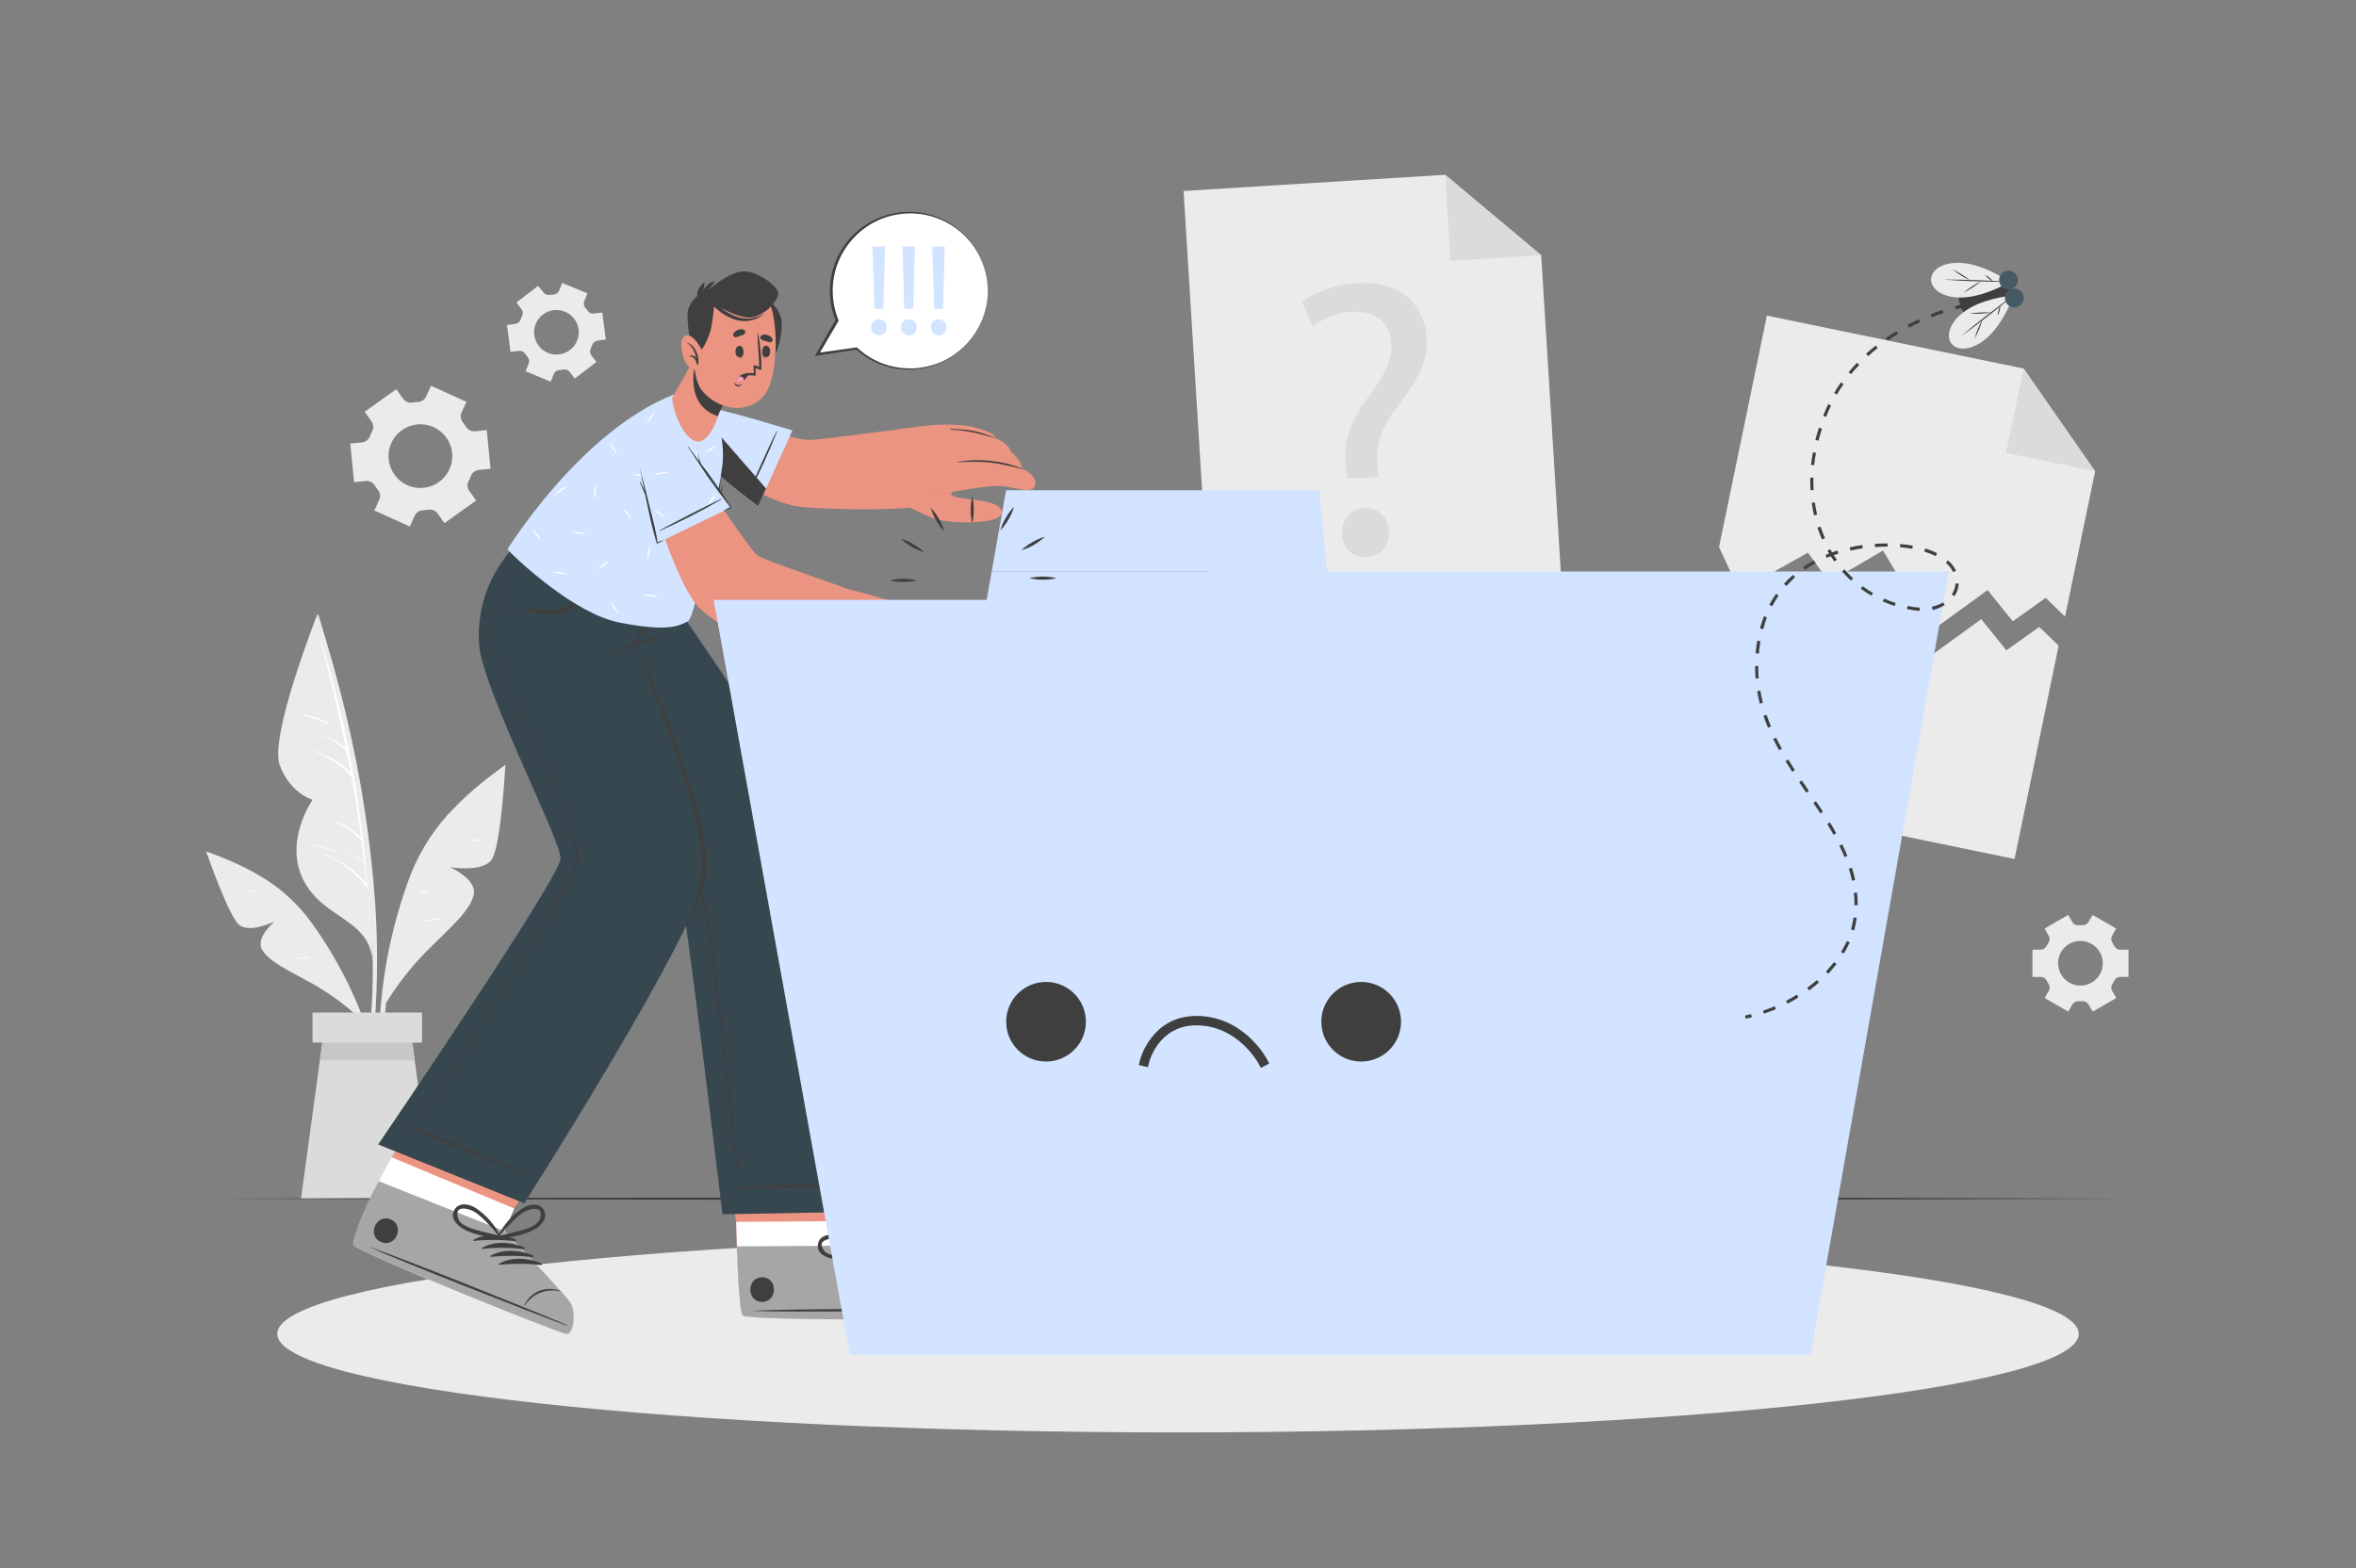 <svg width="338" height="225" viewBox="0 0 338 225" fill="none" xmlns="http://www.w3.org/2000/svg">
<rect x="0" y="0" width="338" height="225" fill="#808080" stroke="none"/>
<path d="M300.572 67.621L296.259 88.479L293.483 85.775L288.76 89.141L285.15 84.663L277.056 90.54L270.139 78.989L262.423 83.502L259.363 79.29L249.566 84.802L246.618 78.498L253.487 45.283L290.306 52.875L300.572 67.621Z" fill="#EBEBEB"/>
<path d="M290.306 52.875L300.572 67.621L287.8 64.989L290.306 52.875Z" fill="#DBDBDB"/>
<path d="M295.34 92.646L289.017 123.246L239.421 113.022L245.699 82.669L248.646 88.969L258.448 83.457L261.504 87.669L269.224 83.16L276.137 94.712L284.235 88.835L287.841 93.308L292.568 89.946L295.34 92.646Z" fill="#EBEBEB"/>
<path d="M224.355 89.059L173.813 92.183L169.798 27.401L207.329 25.078L221.106 36.621L224.355 89.059Z" fill="#EBEBEB"/>
<path d="M207.329 25.078L221.106 36.621L208.091 37.426L207.329 25.078Z" fill="#DBDBDB"/>
<path d="M193.336 68.67L193.138 67.207C192.628 64.179 193.458 60.791 196.094 57.249C198.474 54.099 199.762 51.849 199.618 49.293C199.456 46.413 197.541 44.595 193.976 44.739C191.939 44.845 189.982 45.567 188.365 46.809L186.81 43.331C188.613 41.868 191.768 40.788 194.765 40.63C201.268 40.27 204.431 44.114 204.679 48.402C204.896 52.24 202.904 55.125 200.371 58.495C198.045 61.569 197.284 64.103 197.613 66.969L197.752 68.436L193.336 68.67ZM192.534 76.639C192.417 74.552 193.746 73.004 195.724 72.895C197.703 72.787 199.145 74.174 199.262 76.266C199.37 78.242 198.158 79.835 196.067 79.951C194.071 80.064 192.628 78.615 192.516 76.639H192.534Z" fill="#DBDBDB"/>
<path d="M66.915 57.65L61.831 55.35L61.124 56.903C61.019 57.124 60.856 57.314 60.652 57.45C60.448 57.586 60.211 57.665 59.966 57.676C59.686 57.686 59.408 57.713 59.132 57.758C58.89 57.793 58.642 57.763 58.416 57.669C58.19 57.576 57.993 57.423 57.847 57.227L56.852 55.836L52.313 59.085L53.309 60.475C53.448 60.676 53.529 60.911 53.545 61.154C53.561 61.397 53.511 61.64 53.399 61.857C53.271 62.105 53.155 62.358 53.052 62.617C52.963 62.846 52.813 63.046 52.619 63.196C52.424 63.346 52.192 63.44 51.948 63.468L50.249 63.635L50.795 69.183L52.503 69.012C52.748 68.992 52.993 69.04 53.213 69.149C53.433 69.259 53.619 69.426 53.751 69.633C53.823 69.75 53.9 69.862 53.981 69.975C54.062 70.088 54.143 70.195 54.229 70.303C54.384 70.492 54.484 70.721 54.518 70.963C54.551 71.205 54.517 71.452 54.418 71.676L53.706 73.242L58.794 75.546L59.502 73.984C59.607 73.763 59.771 73.574 59.976 73.438C60.181 73.303 60.419 73.226 60.664 73.215C60.94 73.204 61.216 73.177 61.489 73.134C61.731 73.098 61.978 73.129 62.205 73.222C62.431 73.316 62.627 73.469 62.773 73.665L63.769 75.055L68.312 71.806L67.316 70.416C67.173 70.217 67.089 69.982 67.073 69.738C67.057 69.494 67.11 69.25 67.226 69.034C67.351 68.788 67.464 68.536 67.564 68.278C67.651 68.048 67.8 67.847 67.995 67.697C68.19 67.546 68.423 67.453 68.668 67.428L70.376 67.257L69.826 61.709L68.118 61.875C67.875 61.896 67.63 61.85 67.412 61.741C67.193 61.632 67.008 61.465 66.879 61.258C66.802 61.142 66.726 61.029 66.644 60.916C66.563 60.804 66.482 60.691 66.397 60.588C66.242 60.397 66.143 60.167 66.11 59.923C66.076 59.68 66.11 59.432 66.207 59.206L66.915 57.65ZM64.031 62.784C64.558 63.518 64.855 64.392 64.884 65.295C64.914 66.198 64.675 67.09 64.197 67.857C63.719 68.624 63.024 69.232 62.2 69.605C61.376 69.978 60.459 70.098 59.567 69.951C58.674 69.804 57.845 69.395 57.185 68.778C56.525 68.16 56.063 67.361 55.858 66.481C55.652 65.601 55.713 64.68 56.032 63.834C56.351 62.989 56.914 62.257 57.649 61.731C58.635 61.026 59.862 60.741 61.058 60.938C62.255 61.136 63.324 61.8 64.031 62.784Z" fill="#EBEBEB"/>
<path d="M296.71 131.27L293.321 133.223L293.92 134.258C294.01 134.406 294.054 134.577 294.049 134.75C294.043 134.924 293.988 135.092 293.889 135.234C293.785 135.396 293.686 135.563 293.596 135.738C293.522 135.893 293.405 136.024 293.259 136.115C293.112 136.206 292.943 136.253 292.771 136.251H291.581V140.162H292.78C292.952 140.159 293.121 140.207 293.268 140.298C293.414 140.388 293.531 140.519 293.605 140.675C293.695 140.85 293.794 141.017 293.898 141.179C293.997 141.321 294.052 141.489 294.058 141.662C294.063 141.835 294.019 142.006 293.929 142.155L293.33 143.19L296.719 145.143L297.323 144.104C297.41 143.956 297.537 143.836 297.689 143.756C297.841 143.677 298.012 143.641 298.184 143.654H298.76C298.932 143.642 299.103 143.678 299.254 143.757C299.406 143.837 299.533 143.956 299.621 144.104L300.225 145.148L303.61 143.195L303.01 142.155C302.925 142.006 302.883 141.836 302.89 141.664C302.896 141.492 302.95 141.326 303.046 141.183C303.15 141.021 303.249 140.85 303.339 140.679C303.413 140.524 303.53 140.393 303.676 140.302C303.823 140.211 303.992 140.164 304.164 140.166H305.363V136.256H304.155C303.983 136.258 303.814 136.21 303.667 136.119C303.521 136.029 303.404 135.898 303.33 135.743C303.24 135.572 303.141 135.401 303.037 135.239C302.941 135.096 302.887 134.929 302.881 134.758C302.874 134.586 302.916 134.416 303.001 134.267L303.601 133.227L300.216 131.274L299.612 132.3C299.525 132.447 299.398 132.568 299.246 132.647C299.094 132.727 298.923 132.762 298.751 132.75H298.463H298.175C298.003 132.762 297.831 132.726 297.679 132.646C297.526 132.567 297.398 132.447 297.309 132.3L296.71 131.27ZM298.463 135.005C299.098 135.004 299.719 135.191 300.247 135.543C300.776 135.894 301.188 136.395 301.431 136.98C301.675 137.566 301.738 138.211 301.615 138.832C301.491 139.454 301.185 140.026 300.736 140.474C300.287 140.922 299.715 141.228 299.092 141.351C298.47 141.475 297.824 141.411 297.237 141.168C296.651 140.925 296.15 140.513 295.798 139.986C295.445 139.458 295.258 138.838 295.259 138.204C295.258 137.783 295.341 137.367 295.501 136.978C295.662 136.59 295.898 136.236 296.196 135.939C296.493 135.641 296.847 135.405 297.236 135.244C297.625 135.083 298.042 135 298.463 135V135.005Z" fill="#EBEBEB"/>
<path d="M77.199 41.022L74.094 43.398L74.811 44.347C74.918 44.483 74.983 44.646 75 44.817C75.017 44.989 74.984 45.162 74.905 45.315C74.819 45.49 74.744 45.67 74.68 45.855C74.624 46.017 74.525 46.161 74.391 46.27C74.259 46.379 74.098 46.449 73.927 46.471L72.737 46.624L73.242 50.499L74.432 50.346C74.605 50.322 74.782 50.347 74.941 50.419C75.101 50.49 75.237 50.606 75.333 50.751C75.442 50.907 75.559 51.058 75.685 51.201C75.801 51.328 75.878 51.487 75.907 51.657C75.936 51.826 75.915 52.001 75.847 52.16L75.397 53.267L79.002 54.765L79.453 53.658C79.52 53.499 79.63 53.362 79.771 53.263C79.912 53.163 80.078 53.105 80.25 53.096L80.539 53.064L80.823 53.019C80.989 52.988 81.162 53.002 81.32 53.062C81.479 53.121 81.619 53.223 81.724 53.356L82.458 54.315L85.564 51.939L84.838 50.989C84.733 50.852 84.669 50.689 84.652 50.517C84.635 50.345 84.667 50.172 84.743 50.017C84.829 49.843 84.904 49.665 84.969 49.482C85.024 49.319 85.124 49.176 85.257 49.067C85.39 48.958 85.551 48.888 85.721 48.865L86.911 48.712L86.406 44.838L85.216 44.991C85.044 45.016 84.868 44.991 84.708 44.92C84.549 44.849 84.412 44.735 84.315 44.59C84.203 44.428 84.085 44.276 83.959 44.141C83.854 44.01 83.786 43.854 83.762 43.689C83.739 43.523 83.76 43.354 83.824 43.2L84.275 42.093L80.669 40.594L80.219 41.702C80.151 41.86 80.04 41.996 79.899 42.095C79.759 42.195 79.593 42.253 79.421 42.264L79.132 42.291L78.867 42.3C78.7 42.331 78.528 42.316 78.369 42.257C78.21 42.197 78.07 42.096 77.965 41.962L77.199 41.022ZM79.421 44.501C80.049 44.42 80.686 44.527 81.253 44.808C81.82 45.089 82.291 45.531 82.607 46.078C82.923 46.626 83.069 47.255 83.027 47.886C82.985 48.516 82.757 49.12 82.371 49.622C81.986 50.123 81.461 50.499 80.861 50.703C80.262 50.907 79.616 50.928 79.004 50.766C78.393 50.603 77.843 50.263 77.425 49.788C77.007 49.314 76.738 48.727 76.654 48.1C76.597 47.682 76.624 47.258 76.733 46.85C76.842 46.443 77.03 46.06 77.288 45.726C77.545 45.391 77.866 45.111 78.232 44.901C78.598 44.69 79.002 44.554 79.421 44.501Z" fill="#EBEBEB"/>
<path d="M53.999 142.551C54.168 138.201 54.108 133.845 53.819 129.501C53.174 120.531 51.804 111.628 49.722 102.879C48.577 97.956 47.171 93.114 45.702 88.276C45.657 88.128 45.423 88.168 45.463 88.322C50.001 105.376 53.724 122.972 53.467 140.702C53.395 145.652 52.818 150.534 52.349 155.466C52.349 155.597 52.552 155.65 52.584 155.515C53.517 151.281 53.823 146.862 53.999 142.551Z" fill="#EBEBEB"/>
<path d="M45.463 88.308C45.463 88.308 38.595 105.723 40.132 109.8C41.669 113.877 44.841 114.75 44.841 114.75C44.841 114.75 40.637 120.744 43.575 126.364C46.513 131.985 53.039 131.719 53.49 138.091C53.476 138.123 53.837 111.479 45.463 88.308Z" fill="#EBEBEB"/>
<path d="M52.728 127.12C52.739 127.092 52.739 127.059 52.728 127.03C51.827 115.141 49.592 103.39 46.067 91.998C46.067 91.966 46 91.975 46.009 91.998C47.37 97.098 48.571 102.219 49.614 107.361C48.691 106.488 47.563 105.859 46.333 105.534C46.333 105.534 46.297 105.561 46.333 105.57C47.625 106.043 48.786 106.814 49.722 107.82C49.92 108.832 50.119 109.84 50.303 110.853C48.767 109.138 46.64 108.288 44.508 107.478C44.503 107.48 44.499 107.484 44.496 107.488C44.493 107.492 44.492 107.497 44.492 107.503C44.492 107.508 44.493 107.513 44.496 107.518C44.499 107.522 44.503 107.525 44.508 107.527C46.73 108.427 48.938 109.588 50.443 111.501C50.966 114.39 51.426 117.289 51.822 120.199C50.713 119.039 49.29 118.224 47.726 117.855C47.676 117.855 47.649 117.913 47.699 117.927C49.305 118.399 50.739 119.328 51.827 120.6H51.854C51.989 121.62 52.118 122.644 52.241 123.673C51.383 122.948 50.414 122.365 49.371 121.945C49.344 121.945 49.326 121.977 49.371 121.986C50.435 122.446 51.41 123.091 52.25 123.889C52.25 123.889 52.273 123.889 52.286 123.889C52.399 124.866 52.512 125.842 52.611 126.819C51.063 124.951 49.055 123.518 46.784 122.661C46.774 122.661 46.765 122.665 46.758 122.672C46.752 122.678 46.748 122.687 46.748 122.697C46.748 122.707 46.752 122.716 46.758 122.722C46.765 122.729 46.774 122.733 46.784 122.733C49.026 123.72 50.996 125.235 52.525 127.147C52.542 127.168 52.565 127.184 52.59 127.192C52.616 127.2 52.644 127.2 52.669 127.192C52.818 128.691 52.953 130.189 53.062 131.692C53.062 131.715 53.098 131.715 53.098 131.692C52.98 130.183 52.857 128.659 52.728 127.12Z" fill="white"/>
<path d="M47.207 103.82C45.964 103.047 44.543 102.604 43.079 102.533C43.072 102.533 43.065 102.535 43.06 102.54C43.055 102.545 43.052 102.552 43.052 102.56C43.052 102.567 43.055 102.574 43.06 102.579C43.065 102.584 43.072 102.586 43.079 102.586C44.494 102.854 45.867 103.308 47.162 103.937C47.216 103.95 47.257 103.856 47.207 103.82Z" fill="white"/>
<path d="M48.041 122.256C47.085 121.708 46.032 121.349 44.94 121.198C44.904 121.198 44.9 121.248 44.94 121.257C46.007 121.471 47.038 121.831 48.005 122.328C48.045 122.35 48.081 122.278 48.041 122.256Z" fill="white"/>
<path d="M72.062 110.101C69.156 112.107 66.488 114.435 64.107 117.041C61.653 119.799 59.759 123.009 58.533 126.491C55.922 133.744 54.519 141.375 54.377 149.081C54.29 153.348 54.7 157.611 55.599 161.784C55.606 161.814 55.625 161.841 55.651 161.858C55.677 161.875 55.709 161.881 55.74 161.875C55.77 161.869 55.798 161.852 55.816 161.827C55.834 161.801 55.842 161.77 55.838 161.739C54.719 154.375 54.762 146.882 55.964 139.532C57.145 132.332 58.997 124.493 63.585 118.638C66.081 115.448 69.195 112.941 72.273 110.349C72.436 110.205 72.228 109.984 72.062 110.101Z" fill="#EBEBEB"/>
<path d="M55.387 143.888C57.041 141.216 58.984 138.735 61.182 136.49C64.621 133.056 67.514 130.617 67.965 128.349C68.416 126.081 64.522 124.407 64.522 124.407C64.522 124.407 69.276 125.262 70.579 123.269C71.881 121.275 72.508 109.728 72.508 109.728C72.508 109.728 63.855 115.897 59.822 124.546C55.788 133.196 55.387 143.888 55.387 143.888Z" fill="#EBEBEB"/>
<path d="M69.403 120.559C68.833 120.475 68.255 120.455 67.681 120.501C67.614 120.501 67.618 120.618 67.681 120.622C68.249 120.622 68.821 120.595 69.389 120.622C69.396 120.621 69.401 120.617 69.406 120.613C69.411 120.608 69.414 120.602 69.415 120.595C69.417 120.589 69.416 120.582 69.414 120.576C69.412 120.569 69.408 120.564 69.403 120.559Z" fill="white"/>
<path d="M63.188 131.76C62.274 131.779 61.371 131.958 60.52 132.291C60.52 132.291 60.52 132.336 60.52 132.331C61.421 132.12 62.291 132.034 63.184 131.881C63.195 131.876 63.205 131.868 63.212 131.858C63.219 131.847 63.223 131.835 63.224 131.822C63.224 131.809 63.221 131.797 63.215 131.786C63.209 131.775 63.199 131.766 63.188 131.76Z" fill="white"/>
<path d="M61.322 127.89C60.943 127.887 60.564 127.92 60.191 127.989C60.184 127.992 60.178 127.996 60.174 128.002C60.17 128.008 60.167 128.015 60.167 128.023C60.167 128.03 60.17 128.037 60.174 128.043C60.178 128.049 60.184 128.054 60.191 128.056C60.569 128.078 60.948 128.062 61.322 128.007C61.338 128.007 61.353 128.001 61.364 127.99C61.375 127.979 61.381 127.964 61.381 127.948C61.381 127.933 61.375 127.918 61.364 127.907C61.353 127.896 61.338 127.89 61.322 127.89Z" fill="white"/>
<path d="M30.019 122.351C32.835 123.304 35.534 124.573 38.063 126.135C40.688 127.8 42.964 129.958 44.765 132.489C48.554 137.756 51.456 143.607 53.354 149.81C54.413 153.244 55.067 156.79 55.301 160.376C55.296 160.399 55.283 160.42 55.265 160.434C55.247 160.449 55.224 160.458 55.2 160.458C55.176 160.458 55.153 160.449 55.135 160.434C55.116 160.42 55.103 160.399 55.098 160.376C54.303 154.158 52.536 148.104 49.862 142.434C47.234 136.876 43.922 130.964 38.856 127.283C36.098 125.28 32.998 123.966 29.906 122.58C29.744 122.526 29.857 122.297 30.019 122.351Z" fill="#EBEBEB"/>
<path d="M51.335 145.845C49.377 144.066 47.23 142.507 44.931 141.196C41.353 139.212 38.446 137.907 37.559 136.174C36.671 134.442 39.433 132.192 39.433 132.192C39.433 132.192 35.783 133.992 34.269 132.664C32.755 131.337 29.573 122.157 29.573 122.157C29.573 122.157 38.005 125.149 43.264 131.22C48.523 137.29 51.335 145.845 51.335 145.845Z" fill="#EBEBEB"/>
<path d="M44.337 137.394C43.508 137.336 42.675 137.439 41.885 137.695C41.885 137.695 41.885 137.736 41.885 137.732C42.691 137.593 43.506 137.509 44.323 137.48C44.382 137.48 44.395 137.398 44.337 137.394Z" fill="white"/>
<path d="M36.982 127.764C36.604 127.733 36.223 127.754 35.85 127.827C35.81 127.827 35.824 127.899 35.85 127.894C36.225 127.854 36.59 127.867 36.959 127.858C36.971 127.859 36.982 127.855 36.991 127.848C37 127.842 37.007 127.832 37.009 127.82C37.012 127.809 37.011 127.798 37.006 127.787C37.001 127.777 36.992 127.769 36.982 127.764Z" fill="white"/>
<path d="M62.21 171.981H43.178L45.892 152.131L46.586 147.042H58.803L59.497 152.131L62.21 171.981Z" fill="#DBDBDB"/>
<path d="M59.497 152.131H45.891L46.585 147.042H58.803L59.497 152.131Z" fill="#C7C7C7"/>
<path d="M60.547 145.278H44.837V149.589H60.547V145.278Z" fill="#DBDBDB"/>
<path d="M31.078 171.981L65.333 171.873L99.588 171.833L168.099 171.756L236.609 171.833L270.864 171.873L305.119 171.981L270.864 172.093L236.609 172.13L168.099 172.206L99.588 172.13L65.333 172.089L31.078 171.981Z" fill="#3F3F3F"/>
<path d="M169 205.519C240.369 205.519 298.224 199.189 298.224 191.38C298.224 183.572 240.369 177.242 169 177.242C97.632 177.242 39.776 183.572 39.776 191.38C39.776 199.189 97.632 205.519 169 205.519Z" fill="#EBEBEB"/>
<path d="M138.918 189.04C137.868 189.396 107.759 189.49 106.605 188.779C106.155 188.509 105.898 184.131 105.704 178.83C105.663 177.687 105.632 176.503 105.605 175.306L103.203 159.268L123.334 159.138L125.231 175.18L125.155 178.708C125.155 178.708 136.701 183.816 137.881 184.743C139.062 185.67 139.968 188.685 138.918 189.04Z" fill="#EB9481"/>
<path d="M138.918 189.04C137.868 189.396 107.759 189.49 106.605 188.779C106.073 188.446 105.785 182.052 105.623 175.306L125.209 175.18L125.132 178.708C125.132 178.708 136.678 183.816 137.859 184.743C139.039 185.67 139.968 188.685 138.918 189.04Z" fill="white"/>
<path d="M138.918 189.04C137.868 189.396 107.759 189.49 106.605 188.779C106.155 188.509 105.898 184.131 105.704 178.83L125.114 178.708C125.114 178.708 136.66 183.816 137.841 184.743C139.022 185.67 139.968 188.685 138.918 189.04Z" fill="#A6A6A6"/>
<path d="M138.481 187.839C133.433 187.731 113.063 187.78 108.065 188.059C108.025 188.059 108.025 188.086 108.065 188.091C113.068 188.302 133.438 188.091 138.481 187.92C138.589 187.915 138.589 187.839 138.481 187.839Z" fill="#3F3F3F"/>
<path d="M135.917 183.667C135.355 183.655 134.798 183.759 134.279 183.973C133.76 184.186 133.291 184.505 132.902 184.909C132.192 185.631 131.792 186.599 131.784 187.61C131.784 187.641 131.838 187.641 131.843 187.61C132.01 186.614 132.496 185.699 133.227 185.002C133.958 184.304 134.895 183.861 135.899 183.739C135.908 183.742 135.918 183.74 135.927 183.735C135.935 183.73 135.941 183.722 135.944 183.712C135.946 183.703 135.944 183.693 135.939 183.684C135.934 183.676 135.926 183.67 135.917 183.667Z" fill="#3F3F3F"/>
<path d="M127.088 179.203C125.069 179.181 122.73 179.901 121.477 181.557C121.432 181.62 121.522 181.687 121.581 181.656C123.345 180.726 125.203 179.987 127.124 179.451C127.154 179.443 127.179 179.424 127.196 179.398C127.213 179.373 127.22 179.342 127.215 179.311C127.211 179.281 127.196 179.253 127.172 179.233C127.149 179.213 127.119 179.203 127.088 179.203Z" fill="#3F3F3F"/>
<path d="M128.656 179.802C126.633 179.802 124.294 180.504 123.045 182.155C122.996 182.223 123.086 182.29 123.149 182.259C124.91 181.326 126.767 180.585 128.688 180.049C128.717 180.041 128.742 180.023 128.759 179.998C128.776 179.973 128.783 179.942 128.779 179.912C128.776 179.882 128.761 179.854 128.738 179.834C128.716 179.814 128.687 179.802 128.656 179.802Z" fill="#3F3F3F"/>
<path d="M130.216 180.405C128.197 180.405 125.858 181.103 124.605 182.758C124.56 182.821 124.65 182.889 124.708 182.857C126.472 181.928 128.331 181.189 130.252 180.653C130.281 180.644 130.307 180.626 130.324 180.6C130.341 180.574 130.348 180.543 130.343 180.513C130.339 180.482 130.323 180.455 130.3 180.435C130.276 180.415 130.246 180.404 130.216 180.405Z" fill="#3F3F3F"/>
<path d="M131.779 181.008C129.756 180.986 127.417 181.706 126.169 183.361C126.119 183.424 126.214 183.492 126.272 183.46C128.036 182.53 129.894 181.791 131.816 181.256C131.845 181.247 131.871 181.229 131.888 181.203C131.905 181.177 131.912 181.146 131.907 181.116C131.903 181.085 131.887 181.058 131.864 181.038C131.84 181.018 131.81 181.007 131.779 181.008Z" fill="#3F3F3F"/>
<path d="M109.336 183.267C107.083 183.267 107.083 186.799 109.336 186.786C111.59 186.772 111.608 183.253 109.336 183.267Z" fill="#3F3F3F"/>
<path d="M129.256 173.812C128.233 172.966 126.944 173.812 126.317 174.681C125.275 176.216 124.653 177.997 124.515 179.847C124.515 179.887 124.546 179.905 124.578 179.905C124.586 179.944 124.603 179.979 124.627 180.009C124.652 180.039 124.684 180.063 124.719 180.079C124.755 180.094 124.794 180.101 124.833 180.098C124.872 180.095 124.91 180.083 124.943 180.063C126.376 179.068 128.034 178.177 129.12 176.769C129.738 175.95 130.243 174.6 129.256 173.812ZM126.795 178.105C126.101 178.614 125.384 179.086 124.708 179.622C125.069 178.614 125.38 177.597 125.84 176.625C126.052 176.159 126.296 175.708 126.57 175.275C127.02 174.604 128.985 172.912 129.193 175.104C129.31 176.305 127.62 177.502 126.795 178.105Z" fill="#3F3F3F"/>
<path d="M119.485 180.612C121.243 180.873 123.059 180.369 124.785 180.095C124.822 180.085 124.857 180.066 124.886 180.041C124.915 180.015 124.938 179.983 124.952 179.947C124.967 179.912 124.973 179.873 124.969 179.834C124.966 179.796 124.954 179.758 124.934 179.726C124.94 179.72 124.946 179.714 124.949 179.707C124.953 179.699 124.955 179.691 124.955 179.683C124.955 179.675 124.953 179.666 124.949 179.659C124.946 179.652 124.94 179.645 124.934 179.64C123.547 178.405 121.859 177.556 120.039 177.178C118.976 176.976 117.471 177.268 117.335 178.587C117.173 179.829 118.458 180.45 119.485 180.612ZM118.259 179.469C116.907 177.741 119.49 177.592 120.265 177.772C120.768 177.898 121.262 178.057 121.743 178.249C122.729 178.658 123.693 179.116 124.632 179.622C123.776 179.708 122.933 179.861 122.081 179.978C121.063 180.113 119.016 180.419 118.259 179.469Z" fill="#3F3F3F"/>
<path d="M73.603 85.14C73.603 85.14 96.979 124.848 97.605 127.638C98.565 131.922 103.653 174.226 103.653 174.226L127.989 173.776C127.989 173.776 123.798 136.476 119.828 124.186C116.97 115.335 96.339 85.977 96.339 85.977L73.603 85.14Z" fill="#37474F"/>
<path d="M125.777 170.068C122.284 170.041 109.904 169.902 105.253 170.334C105.217 170.334 105.222 170.397 105.253 170.401C106.853 170.631 122.279 170.275 125.772 170.163C125.779 170.166 125.787 170.166 125.795 170.166C125.803 170.165 125.81 170.162 125.816 170.158C125.823 170.153 125.828 170.148 125.832 170.141C125.836 170.134 125.838 170.127 125.838 170.119C125.839 170.111 125.837 170.103 125.834 170.096C125.831 170.089 125.826 170.083 125.82 170.078C125.814 170.073 125.807 170.07 125.799 170.068C125.792 170.066 125.784 170.067 125.777 170.068Z" fill="#3F3F3F"/>
<path d="M77.591 88.785C79.123 91.183 80.746 93.532 82.305 95.913C83.864 98.293 85.433 100.674 86.978 103.05C90.061 107.85 93.066 112.681 95.992 117.544C97.42 119.799 98.642 122.177 99.642 124.65C100.555 127.124 101.242 129.675 101.693 132.273C102.17 134.878 102.486 137.511 102.779 140.143C103.079 142.942 103.393 145.743 103.721 148.545C104.361 154.278 105.002 160.011 105.645 165.744C105.722 166.446 105.798 167.148 105.87 167.854C105.87 167.958 105.695 167.976 105.681 167.854C104.965 162.162 104.37 156.447 103.721 150.754C103.396 147.913 103.073 145.074 102.752 142.236C102.45 139.594 102.161 136.948 101.751 134.325C101.375 131.735 100.803 129.178 100.039 126.675C99.197 124.083 98.07 121.593 96.677 119.25C93.86 114.394 90.877 109.624 87.893 104.85C84.91 100.075 81.845 95.26 78.7 90.544C78.312 89.964 77.92 89.383 77.514 88.812C77.483 88.781 77.564 88.74 77.591 88.785Z" fill="#3F3F3F"/>
<path d="M81.264 191.38C80.156 191.313 51.52 179.73 50.727 178.632C50.692 178.567 50.676 178.494 50.682 178.42C50.682 177.435 52.669 173.997 54.328 169.479C54.431 169.191 55.17 167.85 56.194 166.045C59.037 161.1 63.995 152.581 63.995 152.581L82.711 160.006L73.751 173.394L72.359 176.634C72.359 176.634 81.142 185.701 81.882 186.984C82.621 188.266 82.368 191.443 81.264 191.38Z" fill="#EB9481"/>
<path d="M81.264 191.38C80.156 191.313 51.52 179.73 50.727 178.632C50.692 178.567 50.676 178.494 50.682 178.42C50.682 177.435 52.669 173.997 54.328 169.479C54.431 169.191 55.17 167.85 56.194 166.045L73.769 173.394L72.377 176.634C72.377 176.634 81.16 185.701 81.9 186.984C82.639 188.266 82.368 191.443 81.264 191.38Z" fill="white"/>
<path d="M81.264 191.38C80.156 191.313 51.52 179.73 50.727 178.632C50.42 178.213 51.7 174.312 54.332 169.479L72.359 176.638C72.359 176.638 81.142 185.697 81.886 186.988C82.63 188.28 82.368 191.443 81.264 191.38Z" fill="#A6A6A6"/>
<path d="M81.309 190.102C76.672 188.113 57.771 180.527 53.034 178.916C52.994 178.916 52.985 178.916 53.034 178.943C57.591 181.013 76.55 188.446 81.291 190.192C81.381 190.215 81.408 190.143 81.309 190.102Z" fill="#3F3F3F"/>
<path d="M80.498 185.274C79.984 185.048 79.428 184.932 78.867 184.932C78.305 184.932 77.749 185.048 77.235 185.274C76.311 185.678 75.578 186.423 75.189 187.353C75.189 187.38 75.23 187.403 75.243 187.376C75.775 186.513 76.572 185.845 77.515 185.473C78.458 185.1 79.497 185.043 80.475 185.31C80.483 185.308 80.49 185.303 80.494 185.296C80.498 185.29 80.499 185.282 80.498 185.274Z" fill="#3F3F3F"/>
<path d="M73.995 177.831C72.134 177.052 69.691 176.845 67.911 177.912C67.843 177.952 67.911 178.047 67.969 178.042C69.954 177.841 71.954 177.852 73.936 178.074C73.967 178.077 73.997 178.069 74.022 178.052C74.048 178.034 74.065 178.008 74.073 177.978C74.08 177.948 74.076 177.917 74.061 177.89C74.047 177.863 74.023 177.842 73.995 177.831Z" fill="#3F3F3F"/>
<path d="M75.216 178.974C73.355 178.196 70.912 177.989 69.132 179.055C69.065 179.095 69.132 179.19 69.191 179.186C71.175 178.982 73.176 178.993 75.158 179.217C75.188 179.22 75.219 179.212 75.244 179.195C75.269 179.177 75.287 179.151 75.294 179.121C75.301 179.091 75.297 179.06 75.283 179.033C75.269 179.006 75.245 178.985 75.216 178.974Z" fill="#3F3F3F"/>
<path d="M76.442 180.117C74.576 179.339 72.134 179.132 70.358 180.198C70.286 180.238 70.358 180.333 70.412 180.328C72.396 180.125 74.397 180.136 76.379 180.36C76.41 180.365 76.442 180.359 76.468 180.341C76.495 180.324 76.514 180.298 76.522 180.267C76.53 180.237 76.526 180.204 76.511 180.177C76.496 180.149 76.472 180.128 76.442 180.117Z" fill="#3F3F3F"/>
<path d="M77.663 181.26C75.798 180.482 73.359 180.275 71.579 181.337C71.507 181.382 71.579 181.476 71.633 181.471C73.618 181.268 75.618 181.279 77.6 181.503C77.631 181.508 77.663 181.502 77.69 181.484C77.716 181.467 77.735 181.441 77.743 181.41C77.751 181.38 77.747 181.347 77.733 181.32C77.718 181.292 77.693 181.271 77.663 181.26Z" fill="#3F3F3F"/>
<path d="M56.009 174.946C53.904 174.11 52.597 177.381 54.711 178.218C56.825 179.055 58.136 175.783 56.009 174.946Z" fill="#3F3F3F"/>
<path d="M78.028 173.646C77.393 172.481 75.892 172.769 74.977 173.349C73.436 174.38 72.193 175.797 71.372 177.457C71.368 177.465 71.367 177.473 71.367 177.481C71.366 177.489 71.368 177.497 71.372 177.504C71.375 177.512 71.38 177.518 71.386 177.523C71.393 177.529 71.4 177.532 71.408 177.534C71.408 177.682 71.507 177.858 71.683 177.822C73.391 177.43 75.261 177.228 76.794 176.328C77.672 175.806 78.628 174.749 78.028 173.646ZM74.13 176.702C73.296 176.913 72.458 177.084 71.633 177.327C72.316 176.506 73.039 175.721 73.801 174.973C74.176 174.617 74.575 174.286 74.995 173.984C75.649 173.534 78.118 172.701 77.488 174.812C77.141 175.977 75.126 176.45 74.13 176.702Z" fill="#3F3F3F"/>
<path d="M66.415 176.287C67.947 177.187 69.817 177.399 71.521 177.795C71.696 177.835 71.814 177.66 71.8 177.507C71.808 177.506 71.817 177.503 71.823 177.498C71.83 177.493 71.836 177.487 71.84 177.479C71.843 177.471 71.845 177.463 71.844 177.454C71.844 177.446 71.841 177.438 71.836 177.43C71.016 175.766 69.773 174.346 68.231 173.313C67.329 172.728 65.82 172.435 65.18 173.596C64.54 174.757 65.518 175.761 66.415 176.287ZM65.712 174.766C65.085 172.656 67.55 173.493 68.204 173.947C68.623 174.251 69.021 174.583 69.393 174.942C70.154 175.691 70.876 176.478 71.557 177.3C70.732 177.057 69.894 176.881 69.06 176.67C68.05 176.4 66.054 175.95 65.712 174.766Z" fill="#3F3F3F"/>
<path d="M75.207 172.647L54.256 164.2C54.256 164.2 80.232 126.063 80.421 123.223C80.593 120.712 69.182 98.834 68.736 92.457C68.249 85.572 71.566 80.249 75.216 76.941L96.826 86.117C96.826 86.117 94.545 89.757 90.967 91.787C90.967 91.787 102.049 117.076 101.418 124.852C100.787 132.628 75.207 172.647 75.207 172.647Z" fill="#37474F"/>
<path d="M76.135 168.669C73.107 167.369 73.995 167.697 70.948 166.419C69.461 165.798 59.682 161.735 58.176 161.397C58.145 161.397 58.122 161.442 58.154 161.46C59.456 162.256 69.317 166.149 70.818 166.743C73.887 167.949 73.017 167.571 76.099 168.741C76.104 168.747 76.11 168.752 76.117 168.755C76.124 168.758 76.132 168.76 76.139 168.759C76.147 168.758 76.154 168.756 76.161 168.751C76.167 168.747 76.172 168.741 76.176 168.734C76.179 168.727 76.181 168.72 76.18 168.712C76.18 168.704 76.178 168.697 76.174 168.69C76.17 168.684 76.164 168.678 76.157 168.675C76.151 168.671 76.143 168.669 76.135 168.669Z" fill="#3F3F3F"/>
<path d="M94.509 91.323C92.259 91.847 90.058 92.56 87.929 93.456C87.921 93.459 87.913 93.464 87.906 93.47C87.899 93.476 87.894 93.483 87.89 93.491C87.886 93.499 87.883 93.508 87.883 93.517C87.882 93.526 87.884 93.535 87.887 93.544C87.89 93.552 87.894 93.56 87.9 93.567C87.906 93.574 87.913 93.579 87.922 93.583C87.93 93.587 87.939 93.59 87.948 93.59C87.957 93.591 87.966 93.59 87.975 93.587C90.183 92.943 92.427 92.34 94.599 91.579C94.766 91.521 94.68 91.287 94.509 91.323Z" fill="#3F3F3F"/>
<path d="M91.936 90.45C91.726 90.823 91.541 91.209 91.382 91.606C91.226 91.908 91.13 92.236 91.098 92.574C91.098 92.641 91.188 92.655 91.228 92.615C91.454 92.344 91.637 92.041 91.769 91.715C91.954 91.359 92.143 91.008 92.319 90.644C92.441 90.378 92.076 90.207 91.936 90.45Z" fill="#3F3F3F"/>
<path d="M92.206 88.407C92.342 88.074 92.472 87.746 92.612 87.412C92.752 87.079 92.927 86.737 93.063 86.386C93.063 86.332 93.171 86.386 93.148 86.427C93.013 86.76 92.927 87.111 92.824 87.453C92.72 87.795 92.603 88.137 92.49 88.479C92.278 89.114 92.04 89.743 91.747 90.36C92.101 90.378 92.456 90.316 92.783 90.18C93.118 89.966 93.376 89.651 93.518 89.28C93.707 88.911 93.883 88.533 94.077 88.164C94.315 87.765 94.516 87.345 94.676 86.909C94.676 86.855 94.784 86.909 94.762 86.949C94.468 87.871 94.083 88.762 93.612 89.609C93.41 89.937 93.252 90.284 92.882 90.409C92.482 90.521 92.064 90.55 91.652 90.495C91.598 90.495 91.535 90.495 91.553 90.414C91.737 89.735 91.956 89.065 92.206 88.407Z" fill="#3F3F3F"/>
<path d="M91.287 92.61C92.058 94.234 92.734 95.855 93.45 97.475C94.167 99.094 94.802 100.66 95.447 102.271C96.736 105.52 97.889 108.832 98.903 112.171C99.403 113.827 99.868 115.497 100.282 117.18C100.739 118.858 101.073 120.566 101.283 122.292C101.464 124.015 101.311 125.757 100.832 127.422C100.335 129.068 99.697 130.668 98.926 132.206C98.453 133.178 98.295 133.047 98.52 132.557C99.165 131.162 100.855 126.936 100.733 123.385C100.634 121.686 100.372 119.999 99.949 118.35C99.555 116.649 99.112 114.961 98.619 113.287C97.659 109.984 96.519 106.749 95.347 103.518C94.69 101.718 93.996 99.918 93.32 98.118C92.644 96.318 91.968 94.662 91.21 92.673C91.188 92.592 91.264 92.561 91.287 92.61Z" fill="#3F3F3F"/>
<path d="M75.383 87.242C75.757 87.102 76.284 87.332 76.663 87.394C77.153 87.478 77.648 87.527 78.145 87.543C78.637 87.56 79.13 87.544 79.619 87.493C80.112 87.481 80.595 87.353 81.03 87.12C81.743 86.601 82.354 85.956 82.832 85.216C83.403 84.461 83.874 83.635 84.234 82.76C84.234 82.706 84.329 82.76 84.311 82.796C84.153 83.295 84.036 83.799 83.86 84.29C83.666 84.75 83.434 85.194 83.166 85.617C82.732 86.467 82.09 87.195 81.3 87.732C80.43 88.227 79.313 88.182 78.344 88.141C77.782 88.109 77.223 88.035 76.672 87.921C76.275 87.835 75.608 87.772 75.356 87.426C75.344 87.413 75.335 87.397 75.33 87.38C75.325 87.363 75.324 87.345 75.326 87.327C75.329 87.31 75.335 87.293 75.345 87.278C75.355 87.263 75.368 87.251 75.383 87.242Z" fill="#3F3F3F"/>
<path d="M60.236 160.2C63.679 154.992 67.059 149.742 70.376 144.45C73.693 139.158 76.965 133.825 80.192 128.452C80.962 127.17 81.85 125.892 82.346 124.47C82.886 122.926 82.58 121.428 82.093 119.916C81.174 117.158 80.1 114.453 78.876 111.816C77.668 109.156 76.365 106.542 75.085 103.918C73.806 101.295 72.467 98.703 71.48 95.967C70.579 93.353 70.214 90.644 70.917 87.934C71.62 85.225 73.134 82.832 74.716 80.577C75.13 79.983 75.559 79.394 75.978 78.777C76.009 78.732 76.077 78.777 76.045 78.831C74.301 81.18 72.602 83.668 71.579 86.427C71.056 87.787 70.764 89.224 70.714 90.68C70.706 92.157 70.935 93.626 71.394 95.031C72.242 97.767 73.58 100.354 74.829 102.928C76.077 105.502 77.411 108.166 78.641 110.817C79.91 113.485 81.039 116.217 82.021 119.002C82.44 120.24 82.923 121.536 82.886 122.863C82.855 124.317 82.161 125.626 81.44 126.85C78.285 132.183 75.054 137.452 71.764 142.69C68.474 147.928 65.09 153.166 61.665 158.35L60.367 160.308C60.299 160.389 60.182 160.294 60.236 160.2Z" fill="#3F3F3F"/>
<path d="M98.024 61.861C99.976 66.136 109.832 72.027 114.447 72.662C117.764 73.112 127.849 73.273 131.306 72.747C135.362 72.126 132.261 61.214 129.868 61.497C123.289 62.262 117.7 63.117 115.943 63.117C113.798 63.117 102.193 59.4 100.796 58.873C97.371 57.6 96.92 59.436 98.024 61.861Z" fill="#EB9481"/>
<path d="M98.088 63C100.557 66.65 108.764 72.617 108.764 72.617L109.904 70.097L113.676 61.763C113.676 61.763 106.137 59.4 101.175 58.32C100.591 58.187 99.997 58.103 99.399 58.068C96.231 57.897 95.956 59.85 98.088 63Z" fill="#D2E4FF"/>
<path d="M98.088 63C100.557 66.65 108.764 72.617 108.764 72.617L109.904 70.097C106.844 66.546 102.117 61.169 99.399 58.077C96.231 57.897 95.956 59.85 98.088 63Z" fill="#3F3F3F"/>
<path d="M107.286 70.924C107.912 69.39 110.697 63.212 111.391 61.925C111.436 61.834 111.508 61.843 111.468 61.925C110.26 64.997 108.885 68.001 107.349 70.924C107.331 70.978 107.258 70.96 107.286 70.924Z" fill="#3F3F3F"/>
<path d="M128.661 61.609C132.663 61.087 137.615 60.192 141.811 61.969C142.282 62.154 142.678 62.492 142.933 62.928C144.826 63.693 145.033 64.814 145.033 64.814C146.579 66.064 146.633 67.243 146.633 67.243C146.633 67.243 148.851 68.144 148.513 69.593C148.143 71.195 145.105 69.593 142.897 69.723C137.827 70.038 130.729 71.897 129.265 72.13L128.661 61.609Z" fill="#EB9481"/>
<path d="M137.354 66.326C138.837 66.224 140.324 66.224 141.807 66.326C143.421 66.528 145.018 66.851 146.584 67.293C146.594 67.296 146.605 67.296 146.615 67.291C146.625 67.287 146.632 67.278 146.636 67.268C146.639 67.258 146.639 67.247 146.634 67.237C146.629 67.228 146.621 67.22 146.611 67.216C143.669 66.064 140.467 65.74 137.354 66.281C137.282 66.272 137.282 66.33 137.354 66.326Z" fill="#3F3F3F"/>
<path d="M136.412 61.65C138.886 61.776 140.432 62.172 142.92 62.919V62.892C140.18 61.749 139.058 61.641 136.399 61.542C136.313 61.578 136.318 61.65 136.412 61.65Z" fill="#3F3F3F"/>
<path d="M136.813 70.488C136.169 70.79 136.327 71.127 137.557 71.41C138.787 71.694 143.902 71.779 143.722 73.561C143.542 75.344 136.327 75.118 134.312 74.489C132.298 73.859 129.265 72.13 129.265 72.13C130.693 71.892 134.046 70.987 136.813 70.488Z" fill="#EB9481"/>
<path d="M103.383 68.674C103.351 69.444 103.279 70.227 103.171 71.005C103.171 70.974 103.171 70.947 103.203 70.92C103.351 70.515 103.5 70.101 103.68 69.71C103.68 69.71 103.725 69.71 103.721 69.71C103.634 70.138 103.504 70.558 103.333 70.96C103.252 71.154 103.176 71.343 103.09 71.532C103.036 71.879 102.973 72.221 102.905 72.562C102.77 73.206 102.162 75.942 102.004 76.406C101.977 76.5 101.86 76.478 101.869 76.37C101.9 75.865 102.409 73.017 102.513 72.369C102.714 71.118 102.984 69.879 103.32 68.656C103.342 68.634 103.387 68.652 103.383 68.674Z" fill="#3F3F3F"/>
<path d="M98.696 89.136C97.493 89.752 95.942 90.711 88.957 89.338C88.506 89.249 88.083 89.141 87.641 89.01C81.093 87.048 73.22 79.358 72.791 78.813C72.791 78.813 83.197 61.969 96.506 56.673C98.15 56.02 100.873 57.281 102.364 58.851C102.901 59.413 104.068 63.549 103.622 66.897C103.175 70.245 99.895 88.519 98.696 89.136Z" fill="#D2E4FF"/>
<path d="M97.758 66.744C97.809 67.456 97.709 68.17 97.466 68.841C97.408 68.129 97.508 67.413 97.758 66.744Z" fill="white"/>
<path d="M93.22 78.215C93.249 78.569 93.237 78.925 93.184 79.276C93.141 79.631 93.055 79.978 92.927 80.311C92.896 79.956 92.909 79.598 92.963 79.245C93.01 78.893 93.096 78.547 93.22 78.215Z" fill="white"/>
<path d="M85.51 69.543C85.56 70.256 85.46 70.972 85.217 71.644C85.16 70.931 85.26 70.214 85.51 69.543Z" fill="white"/>
<path d="M100.728 77.629C100.757 77.985 100.745 78.343 100.692 78.696C100.649 79.05 100.563 79.398 100.435 79.731C100.404 79.375 100.417 79.017 100.472 78.665C100.517 78.311 100.603 77.963 100.728 77.629Z" fill="white"/>
<path d="M90.827 68.058C91.182 68.028 91.539 68.038 91.891 68.09C92.246 68.134 92.594 68.222 92.927 68.35C92.214 68.402 91.499 68.302 90.827 68.058Z" fill="white"/>
<path d="M82.075 76.343C82.788 76.292 83.503 76.392 84.175 76.635C83.462 76.692 82.745 76.592 82.075 76.343Z" fill="white"/>
<path d="M92.386 85.311C93.099 85.26 93.815 85.359 94.487 85.603C93.774 85.66 93.057 85.56 92.386 85.311Z" fill="white"/>
<path d="M79.376 82.053C80.089 82.003 80.804 82.102 81.476 82.346C80.763 82.402 80.046 82.302 79.376 82.053Z" fill="white"/>
<path d="M97.691 58.68C98.404 58.63 99.119 58.729 99.791 58.972C99.078 59.023 98.363 58.923 97.691 58.68Z" fill="white"/>
<path d="M95.145 61.551C94.917 61.825 94.657 62.069 94.37 62.28C94.09 62.496 93.788 62.68 93.468 62.829C93.695 62.557 93.952 62.313 94.234 62.1C94.516 61.883 94.822 61.699 95.145 61.551Z" fill="white"/>
<path d="M81.269 69.71C81.038 69.981 80.776 70.224 80.489 70.434C80.213 70.654 79.91 70.838 79.588 70.983C79.82 70.713 80.081 70.47 80.367 70.258C80.644 70.04 80.947 69.855 81.269 69.71Z" fill="white"/>
<path d="M98.597 73.391C98.366 73.663 98.105 73.908 97.817 74.12C97.54 74.338 97.237 74.523 96.916 74.668C97.146 74.396 97.408 74.151 97.695 73.939C97.974 73.723 98.276 73.539 98.597 73.391Z" fill="white"/>
<path d="M87.375 80.447C87.144 80.719 86.883 80.964 86.595 81.175C86.318 81.394 86.015 81.578 85.694 81.725C85.925 81.452 86.186 81.207 86.474 80.996C86.752 80.779 87.055 80.595 87.375 80.447Z" fill="white"/>
<path d="M102.896 63.752C102.666 64.024 102.404 64.269 102.116 64.481C101.837 64.696 101.535 64.88 101.215 65.029C101.446 64.757 101.707 64.512 101.995 64.3C102.272 64.082 102.575 63.898 102.896 63.752Z" fill="white"/>
<path d="M102.662 71.928C102.389 71.698 102.144 71.436 101.932 71.15C101.712 70.873 101.528 70.571 101.382 70.249C101.656 70.477 101.901 70.737 102.112 71.023C102.327 71.304 102.512 71.608 102.662 71.928Z" fill="white"/>
<path d="M77.65 77.562C77.377 77.332 77.132 77.07 76.92 76.784C76.703 76.505 76.518 76.203 76.37 75.883C76.643 76.114 76.888 76.375 77.1 76.662C77.318 76.939 77.503 77.241 77.65 77.562Z" fill="white"/>
<path d="M99.62 84.263C99.346 84.035 99.101 83.775 98.89 83.489C98.674 83.21 98.489 82.908 98.34 82.588C98.613 82.819 98.858 83.08 99.07 83.367C99.287 83.643 99.472 83.944 99.62 84.263Z" fill="white"/>
<path d="M88.61 65.16C88.337 64.931 88.092 64.672 87.88 64.386C87.665 64.106 87.481 63.805 87.33 63.486C87.604 63.714 87.849 63.973 88.06 64.26C88.275 64.54 88.46 64.841 88.61 65.16Z" fill="white"/>
<path d="M88.804 88.079C88.531 87.848 88.286 87.587 88.074 87.3C87.858 87.021 87.673 86.719 87.524 86.4C87.798 86.627 88.043 86.887 88.254 87.174C88.471 87.454 88.655 87.757 88.804 88.079Z" fill="white"/>
<path d="M90.674 74.561C90.404 74.329 90.16 74.068 89.948 73.782C89.728 73.506 89.544 73.204 89.399 72.882C89.67 73.112 89.914 73.374 90.124 73.66C90.343 73.937 90.528 74.239 90.674 74.561Z" fill="white"/>
<path d="M99.926 63.337C98.227 63.023 96.632 59.517 96.429 57.159C96.429 56.997 97.222 55.715 98.128 54.108C98.678 53.132 99.259 52.029 99.723 50.985C99.818 50.773 100.372 51.489 100.372 51.489L101.58 52.389L105.568 55.444C104.619 56.583 103.812 57.832 103.166 59.166C103.103 59.31 103.054 59.461 103.022 59.616C103.02 59.642 103.02 59.667 103.022 59.693C102.774 60.584 101.562 63.639 99.926 63.337Z" fill="#EB9481"/>
<path d="M103.022 59.639C103.02 59.664 103.02 59.69 103.022 59.715C102.785 59.646 102.555 59.557 102.333 59.45C97.966 57.407 99.89 51.566 99.89 51.566L101.603 52.411L105.591 55.467C104.641 56.605 103.835 57.855 103.189 59.188C103.117 59.332 103.062 59.483 103.022 59.639Z" fill="#3F3F3F"/>
<path d="M110.152 43.011C110.152 43.011 112.148 44.276 112.157 46.526C112.166 48.776 111.256 50.976 111.067 51.057C110.877 51.138 110.152 43.011 110.152 43.011Z" fill="#3F3F3F"/>
<path d="M100.246 44.181C99.047 46.544 99.111 53.991 100.607 55.908C102.779 58.689 106.961 59.648 109.489 56.898C111.937 54.234 111.684 44.532 109.94 42.723C107.403 40.05 102.022 40.684 100.246 44.181Z" fill="#EB9481"/>
<path d="M106.61 50.144C106.61 50.144 106.569 50.17 106.574 50.188C106.601 50.697 106.546 51.282 106.091 51.462C106.091 51.462 106.091 51.493 106.091 51.489C106.655 51.399 106.718 50.62 106.61 50.144Z" fill="#3F3F3F"/>
<path d="M106.146 49.626C105.325 49.581 105.298 51.219 106.06 51.26C106.822 51.3 106.831 49.662 106.146 49.626Z" fill="#3F3F3F"/>
<path d="M109.39 50.126C109.39 50.126 109.431 50.126 109.431 50.17C109.404 50.679 109.462 51.264 109.922 51.44C109.922 51.44 109.922 51.471 109.922 51.467C109.354 51.381 109.286 50.602 109.39 50.126Z" fill="#3F3F3F"/>
<path d="M109.854 49.603C110.67 49.554 110.711 51.192 109.953 51.237C109.196 51.282 109.169 49.644 109.854 49.603Z" fill="#3F3F3F"/>
<path d="M105.632 48.38C105.847 48.318 106.059 48.246 106.267 48.163C106.504 48.121 106.719 48 106.88 47.822C106.919 47.756 106.935 47.679 106.926 47.604C106.917 47.528 106.884 47.458 106.83 47.403C106.708 47.31 106.564 47.252 106.412 47.234C106.26 47.216 106.105 47.238 105.965 47.3C105.661 47.381 105.398 47.572 105.226 47.835C105.192 47.898 105.176 47.969 105.181 48.04C105.186 48.111 105.211 48.18 105.254 48.237C105.297 48.294 105.355 48.338 105.422 48.363C105.489 48.389 105.562 48.394 105.632 48.38Z" fill="#3F3F3F"/>
<path d="M110.413 49.104C110.194 49.055 109.977 48.995 109.764 48.924C109.527 48.893 109.306 48.783 109.138 48.614C109.094 48.551 109.073 48.475 109.078 48.4C109.083 48.324 109.114 48.252 109.165 48.195C109.281 48.096 109.422 48.03 109.573 48.004C109.723 47.977 109.878 47.992 110.021 48.047C110.329 48.11 110.603 48.287 110.787 48.541C110.826 48.602 110.846 48.672 110.845 48.743C110.845 48.815 110.823 48.885 110.784 48.944C110.744 49.004 110.688 49.051 110.622 49.079C110.556 49.108 110.484 49.116 110.413 49.104Z" fill="#3F3F3F"/>
<path d="M105.456 54.954C105.578 55.075 105.695 55.237 105.88 55.255C106.069 55.255 106.256 55.215 106.429 55.139C106.429 55.139 106.461 55.139 106.429 55.166C106.356 55.264 106.256 55.341 106.142 55.388C106.027 55.435 105.903 55.45 105.78 55.431C105.677 55.403 105.585 55.345 105.514 55.265C105.444 55.185 105.399 55.087 105.384 54.981C105.38 54.971 105.381 54.961 105.385 54.952C105.389 54.942 105.397 54.935 105.406 54.931C105.416 54.928 105.426 54.928 105.436 54.932C105.445 54.937 105.452 54.944 105.456 54.954Z" fill="#3F3F3F"/>
<path d="M108.403 52.785C108.403 52.785 108.426 53.541 108.403 53.897C107.711 53.823 107.011 53.847 106.326 53.968C106.163 54.005 106.181 53.874 106.366 53.788C106.919 53.536 107.534 53.455 108.133 53.554C108.169 53.46 108.074 52.385 108.133 52.389C108.405 52.442 108.669 52.533 108.917 52.659C108.917 51.075 108.665 49.509 108.687 47.925C108.687 47.871 108.773 47.862 108.782 47.925C109.102 49.601 109.253 51.304 109.232 53.01C109.237 53.203 108.538 52.857 108.403 52.785Z" fill="#3F3F3F"/>
<path d="M107.389 53.627C107.21 54.098 106.876 54.496 106.443 54.756C105.762 55.031 105.542 54.414 106.227 53.856C106.586 53.675 106.988 53.595 107.389 53.627Z" fill="#3F3F3F"/>
<path d="M106.682 54.617C106.61 54.675 106.529 54.722 106.443 54.756C105.816 55.008 105.569 54.508 106.073 54.005C106.416 54.032 106.808 54.157 106.682 54.617Z" fill="#FF99BA"/>
<path d="M99.904 50.548C100.729 50.8 101.675 48.325 101.945 47.398C102.18 46.562 102.45 43.902 102.491 43.718C102.531 43.533 106.096 46.071 108.16 45.468C110.224 44.865 111.626 42.998 111.657 42.129C111.689 41.261 109.106 39.056 106.876 38.943C104.645 38.831 101.621 41.643 101.621 41.643C101.986 41.229 102.318 40.787 102.612 40.32C102.576 40.221 101.134 40.797 100.868 41.823C100.868 41.823 101.157 40.532 101.048 40.509C100.94 40.486 99.818 41.589 100.071 42.426C100.071 42.426 98.773 43.547 98.656 44.775C98.538 46.004 98.935 50.252 99.904 50.548Z" fill="#3F3F3F"/>
<path d="M109.638 45C109.024 45.332 108.363 45.569 107.678 45.702C106.908 45.77 106.134 45.647 105.424 45.342C104.709 45.066 104.045 44.674 103.459 44.181C102.941 43.758 102.477 43.24 101.923 42.862C101.783 42.764 101.625 42.966 101.711 43.092C102.636 44.396 103.957 45.368 105.478 45.864C106.185 46.094 106.939 46.137 107.668 45.989C108.396 45.84 109.073 45.506 109.634 45.018C109.634 45.018 109.647 45 109.638 45Z" fill="#3F3F3F"/>
<path d="M100.765 50.328C100.765 50.328 99.485 47.736 98.331 48.154C97.177 48.573 97.88 52.16 99.066 52.816C99.211 52.91 99.373 52.974 99.544 53.003C99.714 53.033 99.889 53.028 100.057 52.988C100.225 52.949 100.384 52.876 100.523 52.773C100.663 52.671 100.78 52.542 100.868 52.394L100.765 50.328Z" fill="#EB9481"/>
<path d="M98.561 49.176C98.561 49.176 98.534 49.176 98.561 49.212C99.381 49.698 99.714 50.562 99.913 51.462C99.875 51.367 99.818 51.281 99.744 51.21C99.67 51.139 99.581 51.085 99.484 51.052C99.388 51.018 99.285 51.006 99.183 51.017C99.081 51.027 98.982 51.059 98.894 51.111C98.867 51.111 98.894 51.16 98.894 51.16C99.055 51.135 99.22 51.161 99.366 51.233C99.513 51.306 99.632 51.422 99.71 51.566C99.839 51.806 99.942 52.059 100.016 52.322C100.043 52.407 100.192 52.385 100.178 52.29C100.372 51.169 99.741 49.473 98.561 49.176Z" fill="#3F3F3F"/>
<path d="M92.315 61.902C91.413 67.001 96.947 84.177 100.494 87.385C105.771 92.156 115.528 95.292 119.066 96.314C120.607 96.763 124.871 85.932 123.311 85.216C119.972 83.7 109.598 80.46 108.611 79.65C107.624 78.84 101.675 70.258 99.025 65.317C95.478 58.666 92.761 59.324 92.315 61.902Z" fill="#EB9481"/>
<path d="M120.684 84.263C120.684 84.263 125.29 85.437 128.26 86.341C129.918 86.85 132.685 87.971 133.735 88.897C135.303 90.288 140.973 97.092 139.35 98.501C137.881 99.778 133.753 93.312 133.753 93.312C133.753 93.312 138.494 99.468 136.457 100.678C134.42 101.889 130.693 93.965 130.693 93.965C130.693 93.965 135.421 100.399 133.109 101.313C131.36 102.001 127.611 95.013 127.611 95.013C127.611 95.013 131.64 100.57 129.864 101.358C127.908 102.231 124.046 95.994 124.046 95.994C119.215 97.24 116.384 95.859 114.523 94.644C114.086 94.347 120.684 84.263 120.684 84.263Z" fill="#EB9481"/>
<path d="M132.248 91.076C132.834 91.778 133.429 92.489 133.947 93.24C134.465 93.992 134.957 94.766 135.403 95.562C136.007 96.592 136.491 97.688 136.845 98.829C136.07 96.849 134.253 94.126 133.735 93.375C133.217 92.624 132.735 91.845 132.221 91.094C132.207 91.076 132.234 91.058 132.248 91.076Z" fill="#3F3F3F"/>
<path d="M129.494 92.898C130.495 93.69 132.591 96.633 133.397 98.609C133.433 98.689 133.397 98.685 133.339 98.609C132.708 97.632 130.148 93.852 129.472 92.912C129.458 92.898 129.481 92.885 129.494 92.898Z" fill="#3F3F3F"/>
<path d="M126.849 94.05C128.092 95.352 129.074 96.879 129.742 98.55C129.774 98.631 129.711 98.618 129.661 98.55C128.728 97.034 128.007 95.85 126.799 94.091C126.781 94.05 126.822 94.01 126.849 94.05Z" fill="#3F3F3F"/>
<path d="M97.344 62.276C93.229 56.466 90.769 58.617 91.594 64.926C92.369 70.826 94.437 77.855 94.437 77.855L104.802 72.832C104.802 72.832 99.962 65.997 97.344 62.276Z" fill="#D2E4FF"/>
<path d="M99.845 64.561C99.982 64.89 100.08 65.232 100.138 65.583C100.201 65.935 100.224 66.293 100.206 66.65C100.071 66.32 99.974 65.975 99.917 65.624C99.85 65.274 99.826 64.917 99.845 64.561Z" fill="white"/>
<path d="M93.703 68.094C94.364 67.825 95.076 67.703 95.789 67.734C95.46 67.869 95.117 67.966 94.766 68.022C94.416 68.089 94.059 68.113 93.703 68.094Z" fill="white"/>
<path d="M93.968 59.058C93.689 59.716 93.273 60.306 92.747 60.791C93.026 60.133 93.442 59.542 93.968 59.058Z" fill="white"/>
<path d="M102.752 70.808C102.615 71.137 102.441 71.449 102.234 71.739C102.031 72.033 101.795 72.301 101.531 72.54C101.81 71.882 102.226 71.292 102.752 70.808Z" fill="white"/>
<path d="M95.541 74.331C95.211 74.196 94.898 74.022 94.608 73.814C94.314 73.612 94.045 73.376 93.806 73.112C94.465 73.39 95.056 73.806 95.541 74.331Z" fill="white"/>
<path d="M98.696 64.026C99.25 64.787 99.823 65.529 100.39 66.276C100.246 65.898 100.12 65.516 100.012 65.129H100.039C100.152 65.425 100.282 65.718 100.39 66.028L100.553 66.478C100.567 66.509 100.579 66.541 100.589 66.573C101.039 67.153 101.49 67.734 101.905 68.328C102.414 69.039 102.905 69.759 103.401 70.479C103.897 71.199 104.397 72.094 104.933 72.819C104.983 72.882 104.032 73.269 103.928 73.319C103.824 73.368 103.77 73.282 103.87 73.251C103.969 73.219 104.726 72.756 104.735 72.747C104.239 72.018 103.667 71.347 103.148 70.641C102.63 69.934 102.116 69.228 101.616 68.513C100.602 67.055 99.674 65.543 98.664 64.08L98.696 64.026Z" fill="#3F3F3F"/>
<path d="M91.837 69.102C91.995 69.408 92.166 69.71 92.287 70.025L92.459 70.416C92.22 69.296 92.008 68.166 91.76 67.046C92.238 68.846 92.72 70.686 93.162 72.513C93.581 74.259 94.09 76.023 94.334 77.805C94.648 77.667 94.974 77.557 95.307 77.477C94.972 77.693 94.612 77.867 94.234 77.994C93.691 76.182 93.24 74.344 92.882 72.486C92.77 71.982 92.666 71.478 92.558 70.974C92.441 70.668 92.301 70.376 92.161 70.074C92.022 69.772 91.895 69.435 91.769 69.115C91.796 69.097 91.828 69.079 91.837 69.102Z" fill="#3F3F3F"/>
<path d="M94.59 76.118C96.033 75.308 102.058 72.194 103.405 71.618C103.5 71.577 103.55 71.618 103.455 71.68C100.595 73.34 97.646 74.842 94.622 76.18C94.586 76.189 94.55 76.14 94.59 76.118Z" fill="#3F3F3F"/>
<path d="M259.728 194.422H122.419L142.271 81.99H279.58L259.728 194.422Z" fill="#D2E4FF"/>
<path d="M189.267 70.344H144.331L142.271 81.99H190.362L189.267 70.344Z" fill="#D2E4FF"/>
<g opacity="0.1">
<path opacity="0.1" d="M259.728 194.422H122.419L142.271 81.99H279.58L259.728 194.422Z" fill="#3F3F3F"/>
<path opacity="0.1" d="M189.267 70.344H144.331L142.271 81.99H190.362L189.267 70.344Z" fill="#3F3F3F"/>
</g>
<path d="M139.481 75.096C139.181 73.808 139.181 72.469 139.481 71.181C139.782 72.469 139.782 73.808 139.481 75.096Z" fill="#3F3F3F"/>
<path d="M135.489 76.248C135.03 75.773 134.634 75.24 134.312 74.664C133.975 74.1 133.71 73.495 133.524 72.864C133.984 73.336 134.379 73.867 134.7 74.444C135.037 75.01 135.302 75.616 135.489 76.248Z" fill="#3F3F3F"/>
<path d="M132.604 79.24C131.338 78.856 130.177 78.186 129.211 77.283C129.842 77.466 130.448 77.73 131.013 78.066C131.591 78.39 132.125 78.784 132.604 79.24Z" fill="#3F3F3F"/>
<path d="M131.595 83.272C130.305 83.573 128.964 83.573 127.674 83.272C128.964 82.972 130.305 82.972 131.595 83.272Z" fill="#3F3F3F"/>
<path d="M132.766 87.26C132.289 87.715 131.756 88.11 131.18 88.434C130.615 88.77 130.009 89.034 129.377 89.217C129.853 88.759 130.386 88.364 130.964 88.043C131.528 87.704 132.134 87.441 132.766 87.26Z" fill="#3F3F3F"/>
<path d="M135.759 90.135C135.375 91.401 134.704 92.562 133.799 93.528C133.982 92.896 134.247 92.291 134.587 91.728C134.909 91.15 135.302 90.614 135.759 90.135Z" fill="#3F3F3F"/>
<path d="M139.797 91.129C139.954 91.77 140.03 92.428 140.022 93.087C140.032 93.746 139.956 94.404 139.797 95.044C139.635 94.405 139.56 93.747 139.572 93.087C139.564 92.428 139.64 91.77 139.797 91.129Z" fill="#3F3F3F"/>
<path d="M143.79 90C144.249 90.475 144.644 91.007 144.966 91.584C145.305 92.147 145.568 92.752 145.75 93.384C144.844 92.418 144.173 91.257 143.79 89.991V90Z" fill="#3F3F3F"/>
<path d="M146.67 86.985C147.302 87.167 147.908 87.43 148.472 87.768C149.05 88.09 149.583 88.484 150.059 88.942C149.426 88.761 148.82 88.498 148.256 88.159C147.679 87.838 147.146 87.443 146.67 86.985Z" fill="#3F3F3F"/>
<path d="M147.666 82.953C148.957 82.653 150.3 82.653 151.591 82.953C150.3 83.253 148.957 83.253 147.666 82.953Z" fill="#3F3F3F"/>
<path d="M146.512 78.966C146.989 78.51 147.522 78.117 148.098 77.796C148.661 77.455 149.268 77.19 149.901 77.008C148.934 77.913 147.771 78.583 146.503 78.966H146.512Z" fill="#3F3F3F"/>
<path d="M143.515 76.091C143.7 75.46 143.964 74.856 144.299 74.29C144.621 73.714 145.016 73.182 145.475 72.707C145.293 73.338 145.03 73.943 144.691 74.507C144.369 75.083 143.974 75.615 143.515 76.091Z" fill="#3F3F3F"/>
<path d="M259.526 194.423H121.923L102.383 86.072H239.989L259.526 194.423Z" fill="#D2E4FF"/>
<path d="M150.068 152.307C153.226 152.307 155.787 149.75 155.787 146.596C155.787 143.443 153.226 140.886 150.068 140.886C146.909 140.886 144.349 143.443 144.349 146.596C144.349 149.75 146.909 152.307 150.068 152.307Z" fill="#3F3F3F"/>
<path d="M195.279 152.307C198.437 152.307 200.997 149.75 200.997 146.596C200.997 143.443 198.437 140.886 195.279 140.886C192.12 140.886 189.56 143.443 189.56 146.596C189.56 149.75 192.12 152.307 195.279 152.307Z" fill="#3F3F3F"/>
<path d="M180.889 153.22L180.573 152.622C180.546 152.568 177.59 147.114 171.645 147.114C166.237 147.114 164.885 152.248 164.849 152.469L164.687 153.121L163.376 152.806L163.533 152.149C163.533 152.086 165.147 145.764 171.645 145.764C178.405 145.764 181.637 151.74 181.772 151.996L182.087 152.59L180.889 153.22Z" fill="#3F3F3F"/>
<path d="M250.44 146.16L250.345 145.71C250.638 145.647 250.927 145.58 251.215 145.503L251.328 145.953C251.021 146.03 250.737 146.097 250.44 146.16Z" fill="#3F3F3F"/>
<path d="M253.072 145.436L252.928 145.013C253.491 144.819 254.054 144.607 254.6 144.378L254.775 144.792C254.221 145.026 253.649 145.242 253.072 145.436ZM256.429 144L256.226 143.604C256.754 143.329 257.281 143.033 257.781 142.704L258.016 143.087C257.502 143.442 256.966 143.743 256.429 144ZM259.53 142.096L259.264 141.732C259.751 141.376 260.219 141.003 260.661 140.62L260.958 140.958C260.485 141.368 260.035 141.75 259.525 142.115L259.53 142.096ZM262.279 139.703L261.95 139.392C262.365 138.942 262.757 138.492 263.117 138.042L263.473 138.316C263.099 138.812 262.698 139.275 262.288 139.72L262.279 139.703ZM264.51 136.822L264.127 136.584C264.438 136.081 264.715 135.558 264.956 135.018L265.37 135.203C265.116 135.766 264.827 136.313 264.505 136.84L264.51 136.822ZM266.001 133.484L265.551 133.358C265.715 132.793 265.837 132.217 265.916 131.634L266.366 131.692C266.292 132.304 266.168 132.909 265.997 133.502L266.001 133.484ZM266.502 129.884H266.051V129.753C266.051 129.209 266.019 128.655 265.965 128.111L266.416 128.065C266.475 128.626 266.505 129.189 266.506 129.753L266.502 129.884ZM265.69 126.36C265.569 125.78 265.419 125.206 265.24 124.641L265.69 124.506C265.875 125.091 266.033 125.685 266.141 126.266L265.69 126.36ZM264.622 122.971C264.406 122.44 264.172 121.896 263.883 121.347L264.289 121.145C264.564 121.702 264.816 122.261 265.037 122.801L264.622 122.971ZM263.045 119.763C262.766 119.273 262.459 118.755 262.144 118.224L262.527 117.986C262.856 118.521 263.167 119.043 263.428 119.542L263.045 119.763ZM261.161 116.708C260.832 116.213 260.499 115.713 260.156 115.214L260.53 114.962C260.873 115.461 261.206 115.961 261.535 116.465L261.161 116.708ZM259.133 113.729C258.795 113.233 258.453 112.734 258.119 112.239L258.493 111.987C258.827 112.482 259.165 112.982 259.503 113.472L259.133 113.729ZM257.119 110.732C256.79 110.228 256.47 109.715 256.154 109.201L256.537 108.967C256.853 109.48 257.173 109.984 257.497 110.489L257.119 110.732ZM255.239 107.64C254.933 107.096 254.649 106.556 254.392 106.038L254.798 105.836C255.05 106.349 255.334 106.88 255.632 107.42L255.239 107.64ZM253.64 104.4C253.401 103.838 253.189 103.266 252.991 102.708L253.441 102.564C253.631 103.109 253.842 103.671 254.077 104.225L253.64 104.4ZM252.468 100.966C252.319 100.382 252.188 99.783 252.089 99.166L252.54 99.094C252.639 99.671 252.761 100.256 252.91 100.832L252.468 100.966ZM251.864 97.367C251.819 96.813 251.796 96.255 251.796 95.697V95.549H252.247V95.692C252.247 96.237 252.247 96.786 252.315 97.326L251.864 97.367ZM252.315 93.766L251.864 93.722C251.864 93.6 251.887 93.474 251.9 93.344C251.954 92.862 252.022 92.38 252.103 91.921L252.554 91.998C252.477 92.448 252.409 92.921 252.355 93.393C252.373 93.532 252.373 93.654 252.337 93.78L252.315 93.766ZM252.941 90.266L252.49 90.144C252.657 89.55 252.851 88.969 253.067 88.416L253.486 88.578C253.282 89.135 253.107 89.703 252.964 90.279L252.941 90.266ZM275.398 87.642C275.145 87.642 274.884 87.606 274.627 87.57C274.276 87.52 273.924 87.462 273.577 87.394L273.667 86.945C274.001 87.007 274.348 87.066 274.69 87.115C274.934 87.147 275.182 87.169 275.42 87.183L275.398 87.642ZM277.25 87.502L277.155 87.052C277.721 86.936 278.263 86.726 278.76 86.431L278.994 86.814C278.463 87.142 277.882 87.379 277.273 87.516L277.25 87.502ZM254.239 86.967L253.838 86.755C254.125 86.219 254.442 85.699 254.789 85.198L255.158 85.455C254.829 85.945 254.53 86.454 254.262 86.981L254.239 86.967ZM271.815 86.94C271.233 86.756 270.662 86.541 270.103 86.296L270.287 85.882C270.829 86.123 271.384 86.332 271.95 86.508L271.815 86.94ZM280.378 85.536L280.004 85.284C280.325 84.819 280.514 84.277 280.553 83.713L281.004 83.745C280.966 84.391 280.754 85.014 280.391 85.549L280.378 85.536ZM268.48 85.469C267.953 85.162 267.443 84.827 266.952 84.465L267.218 84.105C267.695 84.456 268.192 84.781 268.705 85.077L268.48 85.469ZM256.267 84.064L255.934 83.763C256.342 83.31 256.776 82.882 257.236 82.481L257.533 82.818C257.091 83.213 256.673 83.634 256.281 84.078L256.267 84.064ZM265.546 83.304C265.097 82.891 264.672 82.454 264.271 81.995L264.609 81.698C264.999 82.144 265.413 82.569 265.848 82.971L265.546 83.304ZM280.215 82.085C279.957 81.57 279.601 81.112 279.165 80.734L279.463 80.397C279.942 80.811 280.335 81.314 280.621 81.877L280.215 82.085ZM258.935 81.729L258.678 81.36C259.182 81.016 259.704 80.699 260.242 80.41L260.454 80.806C259.936 81.092 259.434 81.405 258.948 81.743L258.935 81.729ZM263.144 80.559C262.973 80.316 262.806 80.069 262.648 79.812L262.063 80.041L261.891 79.627L262.41 79.421C262.328 79.285 262.247 79.15 262.171 79.016L262.563 78.795C262.653 78.953 262.743 79.11 262.838 79.245C263.09 79.155 263.347 79.07 263.608 78.989L263.739 79.439C263.518 79.506 263.288 79.578 263.081 79.654C263.221 79.875 263.365 80.105 263.532 80.298L263.144 80.559ZM277.714 79.785C277.278 79.568 276.826 79.385 276.362 79.236L276.065 79.141L276.195 78.692L276.502 78.79C276.985 78.944 277.455 79.135 277.908 79.362L277.714 79.785ZM265.465 78.98L265.37 78.529C265.952 78.399 266.556 78.291 267.173 78.206L267.241 78.656C266.646 78.75 266.056 78.862 265.479 78.993L265.465 78.98ZM274.343 78.737C273.78 78.638 273.185 78.561 272.577 78.507L272.613 78.057C273.239 78.111 273.848 78.188 274.415 78.291L274.343 78.737ZM269.003 78.475L268.971 78.025C269.508 77.994 270.044 77.976 270.576 77.976H270.797V78.426H270.58C270.071 78.439 269.539 78.453 269.016 78.489L269.003 78.475ZM261.387 77.4C261.143 76.851 260.936 76.279 260.733 75.699L261.184 75.559C261.373 76.126 261.585 76.684 261.819 77.22L261.387 77.4ZM260.246 73.944C260.111 73.364 259.999 72.76 259.913 72.144L260.364 72.081C260.449 72.675 260.557 73.264 260.688 73.836L260.246 73.944ZM259.742 70.344C259.719 69.939 259.706 69.525 259.706 69.111C259.706 68.918 259.706 68.719 259.706 68.526H260.156C260.156 68.719 260.156 68.909 260.156 69.102C260.156 69.507 260.156 69.916 260.188 70.308L259.742 70.344ZM260.278 66.744L259.827 66.699C259.89 66.105 259.976 65.498 260.08 64.899L260.53 64.975C260.409 65.574 260.323 66.15 260.264 66.753L260.278 66.744ZM260.895 63.23L260.445 63.121C260.589 62.541 260.756 61.956 260.94 61.371L261.391 61.511C261.188 62.1 261.022 62.672 260.882 63.239L260.895 63.23ZM261.977 59.823L261.558 59.661C261.779 59.099 262.009 58.536 262.283 57.992L262.689 58.19C262.419 58.73 262.18 59.279 261.963 59.85L261.977 59.823ZM263.527 56.614L263.135 56.385C263.442 55.867 263.771 55.35 264.113 54.855L264.483 55.111C264.131 55.606 263.811 56.111 263.514 56.623L263.527 56.614ZM265.56 53.685L265.208 53.401C265.587 52.952 265.992 52.474 266.412 52.051L266.736 52.362C266.312 52.785 265.916 53.235 265.546 53.694L265.56 53.685ZM268.011 51.093L267.709 50.76C268.16 50.359 268.611 49.964 269.093 49.581L269.372 49.937C268.89 50.319 268.431 50.711 267.998 51.102L268.011 51.093ZM270.81 48.87L270.553 48.496C271.044 48.159 271.558 47.826 272.081 47.511L272.311 47.894C271.788 48.213 271.301 48.541 270.797 48.879L270.81 48.87ZM273.87 47.011L273.658 46.615C274.19 46.332 274.74 46.062 275.29 45.81L275.479 46.219C274.907 46.476 274.379 46.746 273.857 47.02L273.87 47.011ZM277.128 45.517L276.962 45.094C277.529 44.874 278.102 44.645 278.67 44.478L278.814 44.928C278.242 45.099 277.674 45.306 277.115 45.526L277.128 45.517Z" fill="#3F3F3F"/>
<path d="M280.603 44.379L280.49 43.929C281.049 43.785 281.392 43.722 281.392 43.722L281.473 44.172C281.473 44.172 281.148 44.239 280.603 44.379Z" fill="#3F3F3F"/>
<path d="M288.571 41.472C287.422 37.917 279.724 39.195 281.225 43.843C282.726 48.492 289.72 45.032 288.571 41.472Z" fill="#3F3F3F"/>
<path d="M277.038 40.05C277.097 38.489 279.269 37.287 282.343 37.84C285.416 38.394 288.305 40.464 288.305 40.464C288.305 40.464 285.272 42.3 282.167 42.638C279.062 42.975 276.98 41.607 277.038 40.05Z" fill="#EBEBEB"/>
<path d="M288.305 40.455C286.709 40.455 285.119 40.41 283.528 40.361C281.937 40.311 280.342 40.23 278.751 40.104C280.346 40.104 281.941 40.145 283.532 40.194C285.123 40.243 286.718 40.325 288.305 40.455Z" fill="#3F3F3F"/>
<path d="M280.125 38.66C281.031 39.092 281.885 39.625 282.671 40.248C282.218 40.036 281.779 39.795 281.356 39.528C280.929 39.263 280.518 38.973 280.125 38.66Z" fill="#3F3F3F"/>
<path d="M284.303 40.306C283.488 40.966 282.604 41.536 281.667 42.008C282.486 41.347 283.374 40.777 284.316 40.306H284.303Z" fill="#3F3F3F"/>
<path d="M284.767 39.429C285.222 39.647 285.62 39.967 285.93 40.365C285.702 40.258 285.489 40.123 285.294 39.965C285.099 39.807 284.922 39.627 284.767 39.429Z" fill="#3F3F3F"/>
<path d="M279.967 49.297C280.927 50.531 283.392 50.233 285.56 47.992C287.728 45.752 288.877 42.381 288.877 42.381C288.877 42.381 285.326 42.651 282.617 44.181C279.909 45.711 279.003 48.06 279.967 49.297Z" fill="#EBEBEB"/>
<path d="M288.877 42.381C287.579 43.281 286.317 44.28 285.051 45.248C283.785 46.215 282.545 47.214 281.333 48.245C282.631 47.344 283.893 46.35 285.155 45.383C286.417 44.415 287.647 43.416 288.877 42.381Z" fill="#3F3F3F"/>
<path d="M283.28 48.6C283.521 48.163 283.736 47.712 283.924 47.25C284.116 46.787 284.279 46.312 284.411 45.828C284.17 46.265 283.954 46.716 283.767 47.178C283.577 47.642 283.414 48.117 283.28 48.6Z" fill="#3F3F3F"/>
<path d="M285.723 44.838C284.668 44.782 283.611 44.837 282.568 45.005C283.093 45.036 283.62 45.036 284.145 45.005C284.674 44.979 285.2 44.923 285.723 44.838Z" fill="#3F3F3F"/>
<path d="M286.592 45.283C286.713 45.061 286.806 44.826 286.872 44.581C286.938 44.339 286.978 44.09 286.989 43.839C286.749 44.285 286.614 44.778 286.592 45.283Z" fill="#3F3F3F"/>
<path d="M288.571 41.472C288.316 41.554 288.043 41.56 287.785 41.487C287.528 41.414 287.298 41.267 287.124 41.064C286.951 40.86 286.841 40.61 286.81 40.345C286.779 40.079 286.828 39.811 286.95 39.573C287.072 39.335 287.262 39.139 287.495 39.009C287.729 38.879 287.996 38.821 288.263 38.843C288.53 38.864 288.784 38.964 288.994 39.13C289.203 39.297 289.359 39.521 289.441 39.776C289.55 40.116 289.52 40.485 289.357 40.803C289.194 41.121 288.911 41.362 288.571 41.472Z" fill="#455A64"/>
<path d="M289.4 44.041C289.146 44.124 288.873 44.129 288.615 44.056C288.358 43.983 288.128 43.836 287.955 43.633C287.781 43.43 287.672 43.18 287.641 42.914C287.61 42.649 287.658 42.381 287.78 42.143C287.901 41.905 288.091 41.709 288.324 41.579C288.557 41.448 288.824 41.39 289.091 41.411C289.357 41.432 289.612 41.532 289.821 41.697C290.031 41.863 290.187 42.087 290.27 42.34C290.325 42.509 290.346 42.687 290.332 42.864C290.318 43.041 290.269 43.213 290.188 43.371C290.107 43.529 289.996 43.669 289.861 43.785C289.726 43.9 289.569 43.987 289.4 44.041Z" fill="#455A64"/>
<path d="M141.649 42.894C141.433 44.961 140.646 46.927 139.376 48.574C138.106 50.22 136.403 51.481 134.457 52.218C132.51 52.954 130.397 53.135 128.354 52.742C126.31 52.349 124.416 51.396 122.883 49.99L117.263 50.814L120.076 45.963C119.432 44.385 119.158 42.681 119.273 40.98C119.388 39.28 119.89 37.629 120.74 36.151C121.59 34.673 122.767 33.409 124.179 32.453C125.592 31.497 127.205 30.876 128.894 30.635C130.584 30.395 132.306 30.542 133.93 31.066C135.554 31.59 137.037 32.476 138.267 33.658C139.496 34.84 140.44 36.285 141.026 37.886C141.612 39.486 141.825 41.199 141.649 42.894Z" fill="white"/>
<path d="M141.649 42.894C141.438 44.96 140.658 46.927 139.396 48.578C138.779 49.412 138.035 50.146 137.192 50.751C136.367 51.379 135.456 51.887 134.488 52.258C133.519 52.639 132.501 52.882 131.464 52.978C130.945 53.025 130.424 53.035 129.905 53.01C129.383 52.997 128.863 52.943 128.35 52.848C126.279 52.468 124.354 51.519 122.793 50.108L122.924 50.148L117.313 51.008L116.903 51.071L117.11 50.711L119.904 45.85V46.044C119.245 44.436 118.965 42.699 119.085 40.966C119.205 39.233 119.723 37.551 120.598 36.05C121.472 34.553 122.674 33.273 124.113 32.306C125.551 31.351 127.185 30.733 128.895 30.5C130.606 30.266 132.346 30.422 133.988 30.956C135.611 31.507 137.091 32.414 138.319 33.611C139.543 34.804 140.48 36.26 141.057 37.868C141.634 39.477 141.836 41.196 141.649 42.894ZM141.649 42.894C141.831 41.204 141.622 39.495 141.037 37.898C140.453 36.302 139.509 34.861 138.278 33.687C137.047 32.513 135.562 31.637 133.939 31.127C132.315 30.616 130.596 30.485 128.913 30.744C127.248 30.99 125.661 31.615 124.276 32.571C122.902 33.534 121.755 34.784 120.914 36.234C120.085 37.687 119.597 39.309 119.485 40.977C119.375 42.657 119.647 44.34 120.278 45.9L120.319 45.999L120.265 46.093L117.435 50.935L117.236 50.639L122.861 49.851H122.937L122.991 49.901C124.495 51.298 126.358 52.25 128.372 52.65C128.874 52.752 129.384 52.814 129.896 52.834C130.407 52.87 130.921 52.87 131.432 52.834C132.458 52.752 133.468 52.529 134.434 52.173C135.401 51.821 136.312 51.33 137.138 50.715C137.978 50.114 138.722 49.391 139.346 48.569C140.624 46.926 141.421 44.962 141.649 42.894Z" fill="#3F3F3F"/>
<path d="M124.988 46.958C124.979 46.809 125.001 46.659 125.053 46.519C125.104 46.379 125.184 46.251 125.287 46.143C125.39 46.035 125.514 45.949 125.652 45.891C125.79 45.833 125.938 45.804 126.087 45.806C126.393 45.806 126.687 45.927 126.903 46.143C127.119 46.359 127.241 46.652 127.241 46.958C127.241 47.263 127.119 47.556 126.903 47.772C126.687 47.988 126.393 48.109 126.087 48.109C125.938 48.111 125.79 48.082 125.652 48.024C125.514 47.966 125.39 47.88 125.287 47.772C125.184 47.664 125.104 47.536 125.053 47.396C125.001 47.256 124.979 47.106 124.988 46.958ZM125.438 44.298L125.177 35.37H126.98L126.718 44.298H125.438Z" fill="#D2E4FF"/>
<path d="M129.274 46.958C129.265 46.809 129.287 46.66 129.338 46.52C129.389 46.381 129.469 46.253 129.571 46.145C129.674 46.037 129.798 45.951 129.935 45.893C130.072 45.834 130.22 45.805 130.369 45.806C130.675 45.806 130.968 45.927 131.184 46.143C131.401 46.359 131.522 46.652 131.522 46.958C131.522 47.263 131.401 47.556 131.184 47.772C130.968 47.988 130.675 48.109 130.369 48.109C130.22 48.11 130.072 48.081 129.935 48.022C129.798 47.964 129.674 47.878 129.571 47.77C129.469 47.662 129.389 47.535 129.338 47.395C129.287 47.255 129.265 47.106 129.274 46.958ZM129.724 44.298L129.476 35.37H131.279L131.018 44.298H129.724Z" fill="#D2E4FF"/>
<path d="M133.555 46.958C133.546 46.809 133.569 46.659 133.62 46.519C133.671 46.379 133.751 46.251 133.854 46.143C133.957 46.035 134.082 45.949 134.219 45.891C134.357 45.833 134.505 45.804 134.655 45.806C134.961 45.806 135.254 45.927 135.47 46.143C135.687 46.359 135.808 46.652 135.808 46.958C135.808 47.263 135.687 47.556 135.47 47.772C135.254 47.988 134.961 48.109 134.655 48.109C134.505 48.111 134.357 48.082 134.219 48.024C134.082 47.966 133.957 47.88 133.854 47.772C133.751 47.664 133.671 47.536 133.62 47.396C133.569 47.256 133.546 47.106 133.555 46.958ZM134.006 44.298L133.744 35.37H135.547L135.29 44.298H134.006Z" fill="#D2E4FF"/>
</svg>
